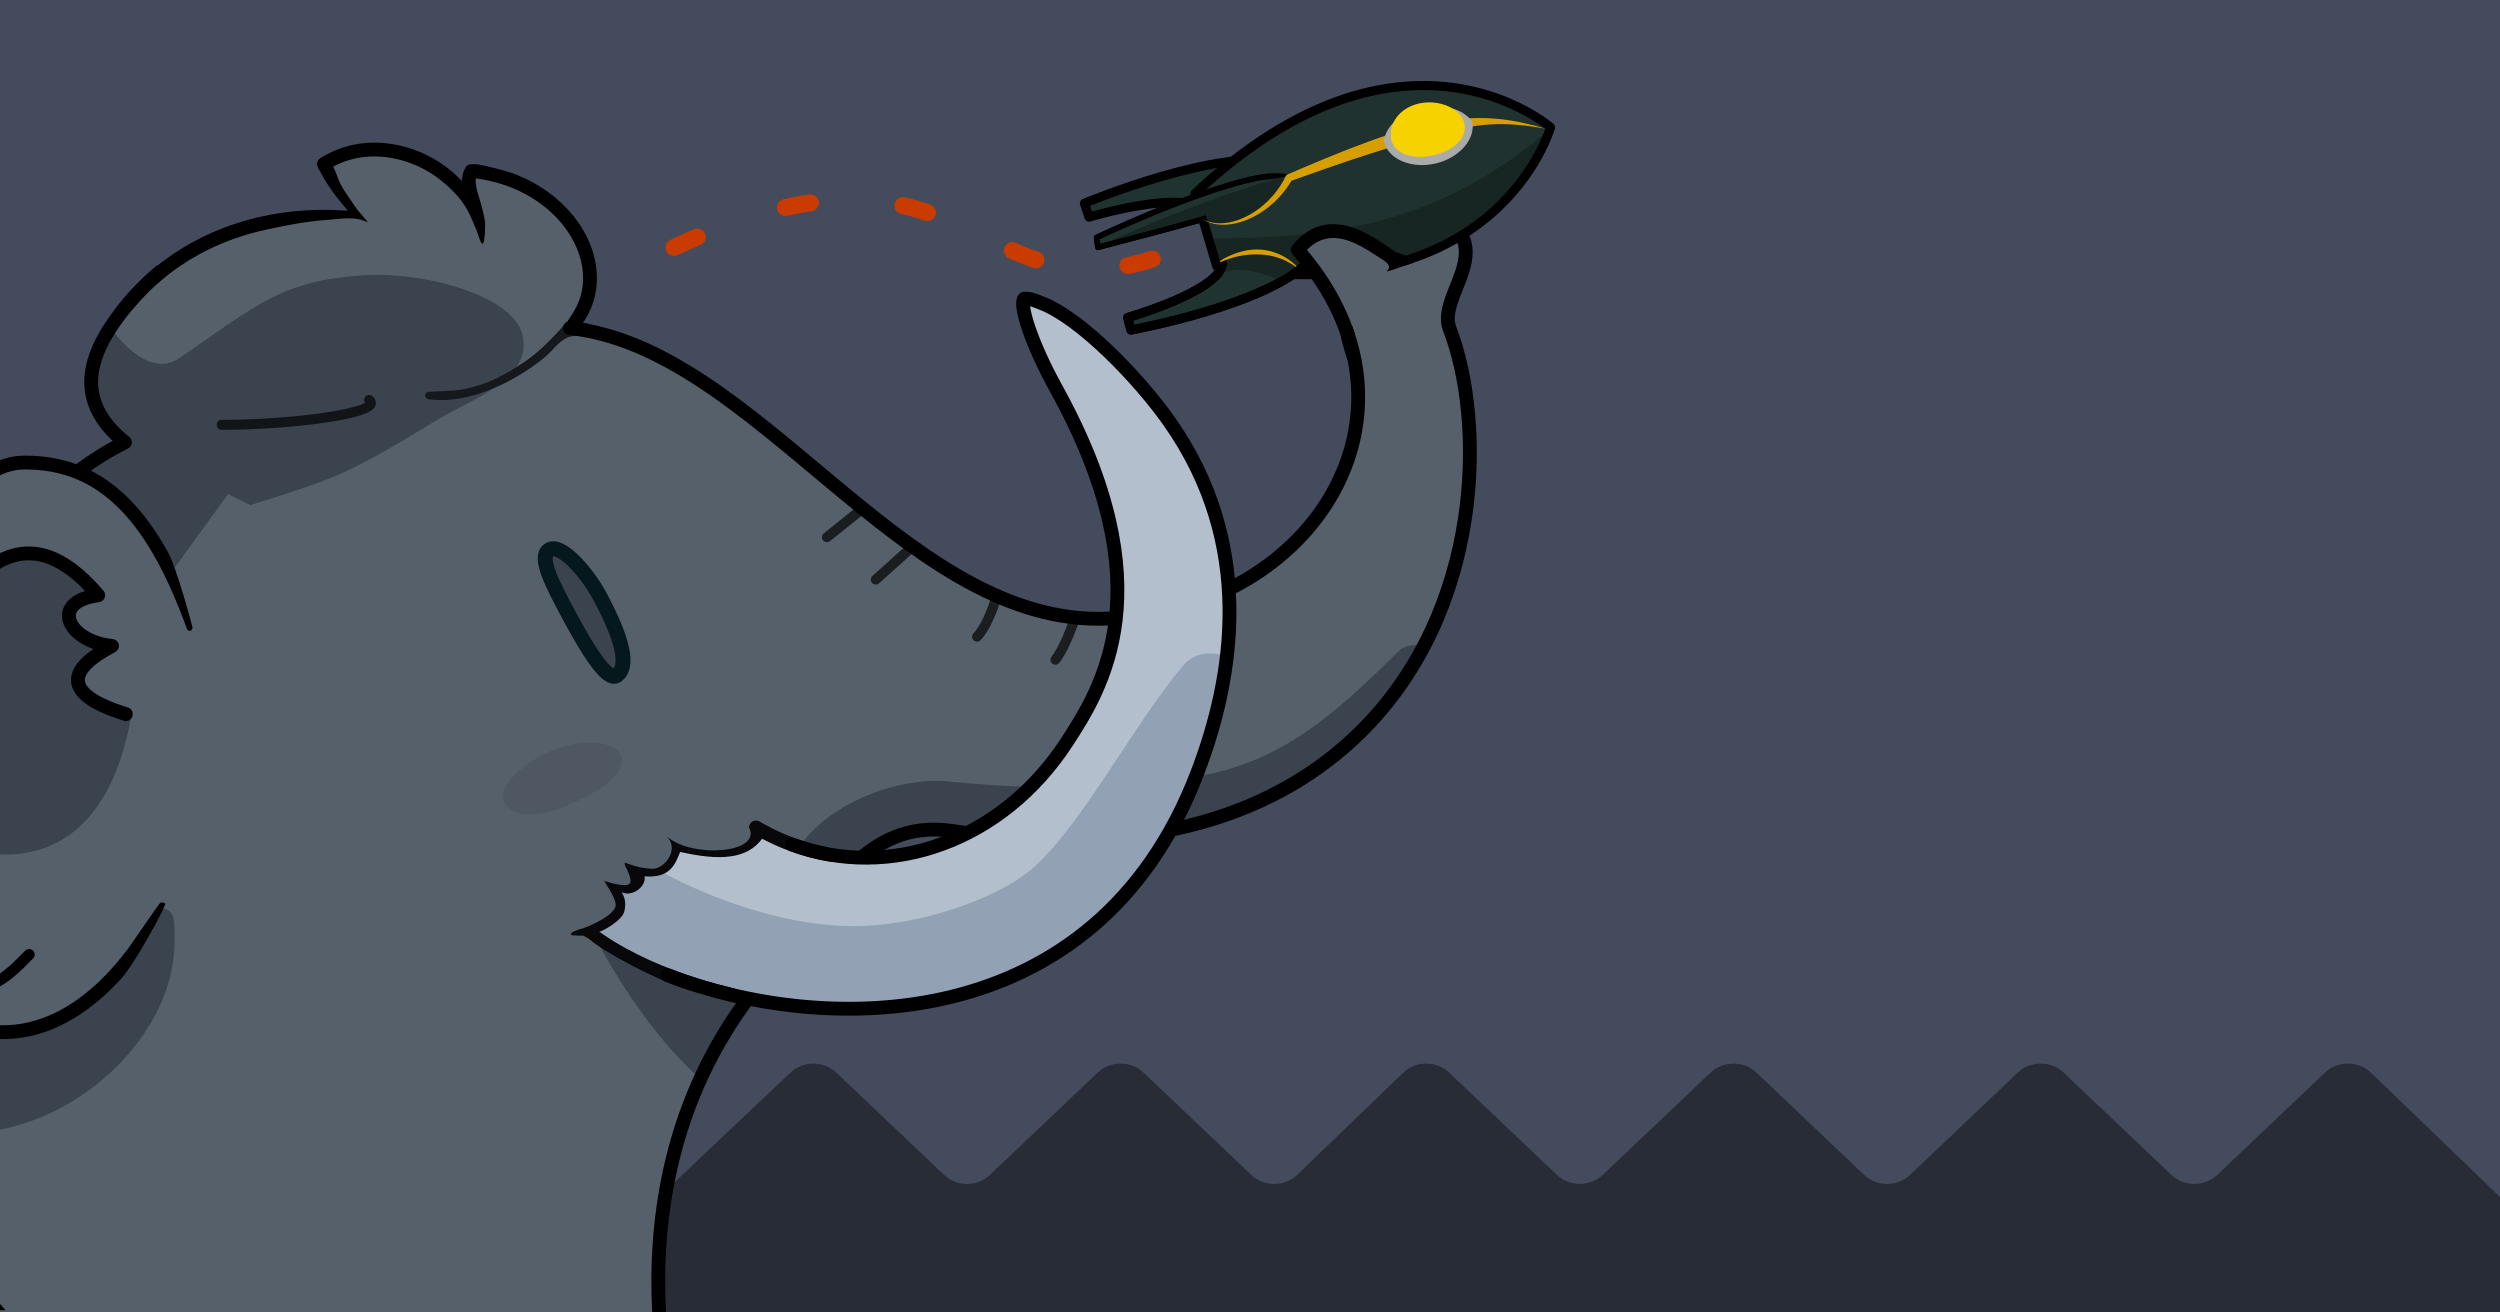 <?xml version="1.0" encoding="UTF-8" standalone="no"?>
<!-- Created with Inkscape (http://www.inkscape.org/) -->

<svg
   width="1200"
   height="630"
   viewBox="0 0 317.5 166.688"
   version="1.1"
   id="svg5"
   inkscape:version="1.1.2 (0a00cf5339, 2022-02-04)"
   sodipodi:docname="server-thumbnail.svg"
   xmlns:inkscape="http://www.inkscape.org/namespaces/inkscape"
   xmlns:sodipodi="http://sodipodi.sourceforge.net/DTD/sodipodi-0.dtd"
   xmlns="http://www.w3.org/2000/svg"
   xmlns:svg="http://www.w3.org/2000/svg">
  <sodipodi:namedview
     id="namedview7"
     pagecolor="#ffffff"
     bordercolor="#666666"
     borderopacity="1.0"
     inkscape:pageshadow="2"
     inkscape:pageopacity="0.0"
     inkscape:pagecheckerboard="0"
     inkscape:document-units="mm"
     showgrid="false"
     units="px"
     width="1200px"
     inkscape:zoom="0.54138697"
     inkscape:cx="782.25009"
     inkscape:cy="315.85541"
     inkscape:window-width="1920"
     inkscape:window-height="1019"
     inkscape:window-x="0"
     inkscape:window-y="61"
     inkscape:window-maximized="1"
     inkscape:current-layer="layer2" />
  <defs
     id="defs2" />
  <g
     inkscape:groupmode="layer"
     id="layer2"
     inkscape:label="Background">
    <rect
       style="fill:#444b5d;fill-opacity:1;stroke:#555555;stroke-width:0.412;stroke-opacity:0.99"
       id="rect1426"
       width="324.464"
       height="172.532"
       x="-3.588"
       y="-2.091" />
    <path
       d="m 103.298,135.077 c -1.045,0 -2.091,0.373 -2.887,1.12 L 83.79,151.924 V 166.688 H 317.5 v -14.664 l -16.423,-15.827 c -1.593,-1.493 -4.181,-1.493 -5.774,0 l -13.737,13.039 c -1.593,1.493 -4.179,1.493 -5.772,0 l -13.737,-13.039 c -1.593,-1.493 -4.179,-1.493 -5.772,0 l -13.737,13.039 c -1.593,1.493 -4.181,1.493 -5.774,0 l -13.735,-13.039 c -1.593,-1.493 -4.181,-1.493 -5.774,0 l -13.735,13.039 c -1.593,1.493 -4.181,1.493 -5.774,0 l -13.737,-13.039 c -1.593,-1.493 -4.179,-1.493 -5.772,0 l -13.536,13.039 c -1.593,1.493 -4.181,1.493 -5.774,0 l -13.737,-13.039 c -1.593,-1.493 -4.179,-1.493 -5.772,0 l -13.737,13.039 c -1.593,1.493 -4.179,1.493 -5.772,0 l -13.737,-13.039 c -0.796,-0.747 -1.842,-1.12 -2.887,-1.12 z"
       fill="#282c37"
       id="path848"
       style="stroke-width:0.995" />
  </g>
  <g
     inkscape:label="Layer 1"
     inkscape:groupmode="layer"
     id="layer1">
    <g
       style="clip-rule:evenodd;fill-rule:evenodd;stroke-linecap:round;stroke-linejoin:round;stroke-miterlimit:1.5"
       id="g1168"
       transform="matrix(0.702,0,0,0.702,-0.082,1.827)">
      <g
         id="mastodon">
        <path
           d="M -0.05,235.109 0.2,98.139 C 3.862,92.555 10.515,83.499 22.717,77.419 12.803,69.46 16.496,60.602 23.013,52.703 33.475,40.024 48.48,34.375 64.985,36.521 61.266,32.269 60.64,30.792 58.717,27.086 c 11.337,-7.311 27.917,1.7 28.167,13.5 -0.136,-6.404 -2.855,-8.783 -1.667,-12.167 0.289,-0.011 0.577,-0.052 0.858,-0.018 17.264,2.078 26.303,18.554 17.142,28.351 33.605,3.604 59.756,52.679 95.675,52.586 37.871,-0.099 62.192,-36.921 35.992,-66.752 6.067,-7.321 13.278,-0.917 17.667,1.833 2.75,-2.482 4.25,-4.389 10.666,-6.333 5.917,6.222 -2.963,13.342 -0.833,18.833 6.393,16.481 6.361,50.928 -16.368,73.137 -14.105,13.782 -37.142,23.22 -73.465,17.696 -16.123,-2.452 -22.891,11.917 -36.192,29.058 -15.251,19.656 -17.901,41.707 -16.995,58.174 z"
           style="fill:#56606b"
           id="path1018" />
        <path
           d="m 257.375,114.778 c 0.592,-1.223 -3.029,-0.751 -4,0.2 -10.167,9.967 -19.536,19.144 -34.2,22.4 -14.335,3.184 -33.1,2.867 -47.4,1.4 -9.93,-1.018 -24.681,4.919 -28.8,15 l 6.8,5.8 c 2.533,-4.849 8.314,-11.459 14.4,-11.8 11.933,-0.666 39.167,3.667 54.8,-1.8 15.568,-5.443 31.267,-16.466 38.4,-31.2 z"
           style="fill:#3a434e"
           id="path1020" />
        <path
           d="m 107.975,167.386 c 5.488,10.128 11.618,18.64 18.6,25 l 9.6,-16.8 z"
           style="fill:#3a434e"
           id="path1022" />
        <path
           d="m 22.975,76.978 c -5.43,-4.965 -11.864,-9.557 -2.6,-20 0,0 6.25,9.293 12.2,5.2 14.257,-9.806 18.61,-14.051 33.6,-15 10.62,-0.672 26.565,3.652 28.4,10.6 2.149,8.138 -8.933,11.667 -15.4,15.6 -6.131,3.73 -13.2,8.034 -19,10.4 -4.952,2.021 -14.8,5 -14.8,5 l -4,-2 -10,13.8 -17.8,-7.2 -5.4,-5.2 z"
           style="fill:#3a434e"
           id="path1024" />
        <path
           d="m 103.384,55.375 c 0.031,0.004 0.063,0.006 0.093,0.012 0.093,0.016 0.183,0.048 0.266,0.093 0.34,0.182 0.528,0.573 0.46,0.953 -0.023,0.123 -0.071,0.242 -0.142,0.346 -0.018,0.026 -0.038,0.05 -0.057,0.075 -0.155,0.183 1.259,1.058 1.102,1.239 -0.67,0.194 -0.923,-0.127 -2.229,0.338 -1.556,0.554 -3.048,2.689 -4.338,3.72 -1.363,1.088 -2.794,2.091 -4.283,2.997 -2.466,1.499 -5.101,2.746 -7.865,3.586 -2.049,0.622 -4.181,1.021 -6.326,1.043 -0.561,0.006 -1.121,-0.015 -1.679,-0.065 C 78.248,69.7 78.111,69.686 77.973,69.67 77.845,69.655 77.713,69.645 77.59,69.603 77.289,69.499 77.061,69.236 77,68.924 c -0.018,-0.093 0.182,-0.559 0.572,-0.626 0.448,-0.078 4.628,-0.144 5.858,-0.381 1.554,-0.298 3.26,-0.735 4.733,-1.31 2.455,-0.958 4.761,-2.334 6.942,-3.811 2.353,-1.594 4.356,-3.653 6.3,-5.727 0.421,-0.449 0.828,-0.909 1.225,-1.378 l 0.065,-0.069 c 0.024,-0.02 0.046,-0.042 0.071,-0.061 0.1,-0.077 0.215,-0.133 0.337,-0.163 0.082,-0.02 0.104,-0.018 0.187,-0.025 0.031,0 0.063,0.001 0.094,0.002 z"
           style="fill:#15181c;fill-rule:nonzero"
           id="path1026" />
        <path
           d="m 66.884,69.752 c 2.98,2.263 -13.562,4.511 -26.667,4.5"
           style="fill:none;stroke:#000000;stroke-width:1.8px;stroke-opacity:0.69"
           id="path1028" />
        <path
           d="m 149.717,94.586 5.834,-4.667"
           style="fill:none;stroke:#000000;stroke-width:1.8px;stroke-opacity:0.69"
           id="path1030" />
        <path
           d="m 158.551,102.252 6.5,-5.833"
           style="fill:none;stroke:#000000;stroke-width:1.8px;stroke-opacity:0.69"
           id="path1032" />
        <path
           d="m 176.884,112.586 c 1.34,-1.428 2.555,-4.052 3.667,-7.667"
           style="fill:none;stroke:#000000;stroke-width:1.8px;stroke-opacity:0.69"
           id="path1034" />
        <path
           d="m 191.051,116.752 c 1.163,-1.499 2.33,-4.107 3.5,-7.333"
           style="fill:none;stroke:#000000;stroke-width:1.8px;stroke-opacity:0.69"
           id="path1036" />
        <path
           d="m 99.384,96.919 c -1.799,1.324 0.46,5.835 3.756,11.95 3.064,5.687 6.811,12.002 8.577,10.717 2.85,-2.075 -0.356,-9.201 -3,-14.167 -2.482,-4.663 -7.318,-9.984 -9.333,-8.5 z"
           style="fill:#3a434e;stroke:#05181e;stroke-width:2.7px"
           id="path1038" />
        <path
           d="m 99.568,133.34 c 7.003,-3.042 12.226,-1.139 12.855,0.449 1.041,2.632 -1.712,5.944 -9.068,9.081 -7.533,3.213 -11.034,1.908 -12.229,-0.658 -0.837,-1.796 2.482,-6.282 8.442,-8.872 z"
           style="fill:#4f5862"
           id="path1040" />
        <path
           d="m -0.2,234.433 v -1.527 c 0.1,0.126 0.201,0.252 0.303,0.376 0.326,0.395 0.666,0.779 1.019,1.151 z M 106.381,55.955 c 1.339,0.253 -3.3,2.04 -3.3,2.04 -0.92,-0.093 -0.709,-1.267 -0.305,-2.441 0,0 0.705,-1.088 0.976,-1.51 0.536,-0.836 0.968,-1.738 1.276,-2.681 0.274,-0.836 0.449,-1.702 0.528,-2.578 0.052,-0.587 0.061,-1.177 0.029,-1.765 -0.023,-0.427 -0.068,-0.852 -0.132,-1.274 -0.488,-3.184 -2.092,-6.121 -4.222,-8.504 -0.374,-0.418 -0.766,-0.821 -1.173,-1.208 C 99.486,35.491 98.884,34.98 98.257,34.501 97.475,33.905 96.653,33.36 95.801,32.868 94.556,32.149 93.245,31.543 91.893,31.052 90.688,30.615 89.451,30.268 88.196,30.01 87.571,29.882 86.943,29.778 86.311,29.691 l -0.114,-0.015 c -0.122,1.02 0.171,2.034 0.455,3.003 0.159,0.533 0.323,1.064 0.478,1.598 0.272,0.951 0.511,1.91 0.68,2.885 0.185,1.072 0.006,3.929 -0.303,4.254 -0.345,0.363 -0.824,-1.27 -1.04,-2.014 -0.046,-0.156 -1.063,-2.533 -1.312,-3.07 -1.201,-2.584 -3.006,-4.466 -5.204,-6.252 -0.385,-0.313 -0.784,-0.612 -1.193,-0.895 -0.527,-0.363 -1.071,-0.701 -1.63,-1.012 -0.685,-0.38 -1.392,-0.721 -2.116,-1.019 -0.899,-0.369 -1.824,-0.674 -2.767,-0.907 -1.254,-0.311 -2.537,-0.49 -3.828,-0.536 -0.23,-0.007 -0.46,-0.01 -0.689,-0.009 -0.505,0.006 -1.009,0.03 -1.512,0.08 -0.96,0.094 -1.913,0.274 -2.841,0.543 -1.036,0.3 -2.034,0.713 -2.985,1.222 l -0.005,0.003 c 0.584,1.048 0.809,2.129 1.363,3.195 0.771,1.486 1.45,2.23 2.617,4.045 0.506,0.789 2.57,2.986 2.256,2.831 -2.438,-1.204 -4.796,-0.6 -7.533,-0.419 -3.657,0.241 -7.303,0.989 -10.886,1.76 -3.669,0.791 -7.245,2.021 -10.604,3.698 -2.608,1.303 -5.082,2.874 -7.365,4.688 -2.244,1.785 -4.301,3.803 -6.136,6.007 -0.583,0.7 -3.315,0.138 -2.816,-0.495 0.78,-0.991 1.595,-1.953 2.451,-2.878 1.356,-1.466 2.811,-2.841 4.352,-4.11 3.066,-2.526 6.474,-4.628 10.097,-6.254 3.043,-1.366 6.234,-2.397 9.494,-3.099 3.381,-0.729 6.835,-1.104 10.292,-1.154 1.694,-0.025 3.386,0.034 5.076,0.155 -0.222,-0.26 -0.441,-0.522 -0.661,-0.785 -0.914,-1.105 -1.803,-2.23 -2.61,-3.416 C 59.011,30.201 58.33,29.034 57.7,27.838 l -0.091,-0.174 c -0.117,-0.383 -0.208,-0.494 -0.099,-0.901 0.1,-0.375 0.252,-0.491 0.535,-0.731 0.041,-0.036 0.092,-0.059 0.138,-0.088 0.473,-0.299 0.96,-0.575 1.459,-0.827 1.594,-0.805 3.309,-1.36 5.069,-1.656 0.991,-0.166 1.993,-0.247 2.998,-0.259 0.157,0 0.157,0 0.315,0 0.84,0.011 1.678,0.068 2.511,0.179 1.862,0.248 3.69,0.746 5.428,1.461 2.235,0.92 4.328,2.198 6.149,3.79 0.533,0.466 1.039,0.96 1.522,1.478 l 0.034,0.036 c 0,-0.112 0.121,-1.168 0.289,-1.644 0.157,-0.443 0.573,-1.14 0.721,-1.211 0.667,-0.318 1.785,-0.243 3.413,0.152 2.003,0.486 4.018,0.956 5.919,1.753 0.987,0.415 1.95,0.886 2.881,1.415 0.794,0.451 1.564,0.943 2.306,1.476 0.53,0.38 1.045,0.782 1.543,1.203 3.133,2.648 5.645,6.142 6.76,10.12 0.18,0.643 0.323,1.297 0.424,1.957 0.153,1.003 0.211,2.021 0.163,3.035 -0.058,1.218 -0.269,2.428 -0.635,3.591 -0.427,1.357 -1.062,2.653 -1.875,3.82 0.269,0.044 0.536,0.093 0.804,0.142 z"
           id="path1042" />
        <path
           d="m 0.2,98.139 c 3.662,-5.584 10.315,-14.64 22.517,-20.72 -9.914,-7.959 -6.221,-16.817 0.296,-24.716 1.86,-2.254 3.864,-4.286 5.993,-6.091"
           style="fill:none;stroke:#000000;stroke-width:2.5px;stroke-linecap:butt;stroke-miterlimit:1.414"
           id="path1044" />
        <path
           d="m 103.217,56.752 c 33.605,3.604 59.756,52.679 95.675,52.586 37.871,-0.099 62.192,-36.921 35.992,-66.752 6.067,-7.321 13.278,-0.917 17.667,1.833 2.75,-2.482 4.25,-4.389 10.666,-6.333 5.917,6.222 -2.963,13.342 -0.833,18.833 6.393,16.481 6.361,50.928 -16.368,73.137 -14.105,13.782 -37.142,23.22 -73.465,17.696 -16.123,-2.452 -22.891,11.917 -36.192,29.058 -15.251,19.656 -17.901,41.707 -16.995,58.174"
           style="fill:none;stroke:#000000;stroke-width:2.5px;stroke-linecap:butt;stroke-miterlimit:1.414"
           id="path1046" />
      </g>
      <g
         id="ear">
        <path
           d="m -0.2,82.153 c 1.465,-0.675 2.995,-1.047 4.584,-1.067 14.728,-0.191 23.716,10.351 30.667,29.5 l -5.667,51.333 c -8.83,15.645 -19.32,22.601 -29.584,22.197 z"
           style="fill:#56606b"
           id="path1049" />
        <path
           d="m 29.575,161.778 c -6.286,14.409 -16.353,21.623 -29.8,22.4 l -0.8,17.8 c 17.772,-2.913 32.907,-18.909 32.708,-34.4 -0.031,-2.45 0.409,-5.588 -2.108,-5.8 z"
           style="fill:#3a434e"
           id="path1051" />
        <path
           d="m -0.322,181.638 0.437,1.238 c 0.17,0.004 0.17,0.004 0.339,0.006 0.386,0.001 0.771,-0.004 1.156,-0.022 0.854,-0.041 1.705,-0.137 2.547,-0.285 0.782,-0.137 1.557,-0.32 2.319,-0.544 0.548,-0.161 1.09,-0.344 1.624,-0.546 3.629,-1.374 6.866,-3.636 9.686,-6.276 0.463,-0.435 0.916,-0.88 1.36,-1.335 0.618,-0.634 1.216,-1.287 1.797,-1.955 0.769,-0.885 1.507,-1.798 2.216,-2.731 0.834,-1.099 5.784,-8.459 5.999,-8.498 0.143,-0.027 0.29,-0.028 0.434,-0.004 0.144,0.025 0.282,0.074 0.409,0.146 0.385,0.218 -5.943,11.794 -8.351,14.038 -0.5,0.467 -0.944,0.991 -1.433,1.47 -3.031,2.974 -6.524,5.542 -10.462,7.177 -0.507,0.211 -1.022,0.406 -1.542,0.584 -2.419,0.828 -4.964,1.277 -7.522,1.282 -0.338,10e-4 -0.676,-0.006 -1.013,-0.021 z m 0,-100.798 C 0.004,80.702 0.336,80.577 0.673,80.465 1.088,80.327 1.511,80.21 1.938,80.116 2.427,80.009 2.923,79.931 3.422,79.885 3.674,79.862 3.925,79.849 4.178,79.84 4.42,79.835 4.662,79.833 4.904,79.833 c 0.818,0.006 1.634,0.039 2.448,0.111 1.45,0.127 2.891,0.368 4.3,0.734 1.417,0.369 2.801,0.864 4.129,1.482 0.881,0.41 1.738,0.873 2.564,1.384 0.556,0.344 1.099,0.709 1.627,1.094 3.727,2.714 6.691,6.349 9.114,10.241 0.488,0.783 0.955,1.578 1.404,2.384 1.606,2.881 4.443,13.486 4.447,13.632 0.02,0.667 -0.655,0.719 -0.843,0.495 -0.126,-0.149 -0.136,-0.201 -0.218,-0.376 -0.161,-0.441 -0.323,-0.881 -0.488,-1.321 C 32.262,106.715 31.03,103.775 29.6,100.928 28.572,98.881 27.445,96.882 26.175,94.975 23.889,91.54 21.108,88.361 17.649,86.067 17.08,85.689 16.495,85.337 15.894,85.013 14.957,84.507 13.984,84.069 12.983,83.706 11.394,83.129 9.739,82.743 8.062,82.533 7.119,82.415 6.17,82.351 5.221,82.337 4.798,82.33 4.373,82.326 3.95,82.352 3.603,82.373 3.257,82.413 2.914,82.472 1.78,82.667 0.69,83.068 -0.322,83.609 Z"
           id="path1053" />
        <path
           d="m -0.283,99.086 c 5.874,-3.336 11.929,-1.378 18.167,6 -9.031,1.219 -5.404,8.43 2.5,9.166 -7.718,4.048 -8.567,8.798 3.5,12.534 -3.064,17.657 -11.848,25.767 -24.109,25.192"
           style="fill:#3a434e"
           id="path1055" />
        <path
           d="m 22.884,126.586 c -12.067,-3.736 -10.218,-8.286 -2.5,-12.334 -7.904,-0.736 -11.531,-7.947 -2.5,-9.166 -6.238,-7.378 -12.293,-9.336 -18.167,-6"
           style="fill:none;stroke:#000000;stroke-width:2.5px"
           id="path1057" />
        <path
           d="m 5.384,170.086 c -2.131,2.23 -4.079,3.994 -5.667,4.833"
           style="fill:none;stroke:#000000;stroke-width:2px"
           id="path1059" />
      </g>
      <g
         id="tooth">
        <path
           d="m 185.425,51.423 c 1.041,-0.089 2.306,0.5 3.031,0.773 7.107,2.685 17.611,13.538 23.16,21.398 15.745,22.304 11.694,46.438 5.101,63.658 -22.38,58.462 -90.231,44.968 -110.5,28.5 8.201,-2.251 12.497,-7.919 16.625,-14.912 8.739,2.011 13.697,1.952 14.042,-3.754 18.919,11.165 42.946,4.876 56.167,-15.334 6.391,-9.77 17.973,-28.086 -1.834,-64 -4.763,-8.636 -6.735,-15.404 -5.792,-16.329 z"
           style="fill:#b3bfcd"
           id="path1062" />
        <path
           d="m 120.019,155.243 -3.044,0.335 -4.4,3.4 c 0.926,3.558 -1.372,5.643 -4.653,7.046 27.684,17.335 60.967,17.571 83.211,3.419 16.456,-10.469 25.688,-28.819 31.042,-53.265 0,0 -4.899,-1.934 -7.8,1.4 -8.7,10 -18.813,29.711 -27.8,37.2 -6.466,5.389 -19.817,9.793 -30.388,10.144 -15.512,0.515 -31,-6.847 -36.168,-9.679 z"
           style="fill:#93a1b5"
           id="path1064" />
        <path
           d="m 132.369,176.081 c 2.968,0.715 5.221,3.704 1.785,2.969 -3.093,-0.662 -6.128,-1.563 -9.164,-2.451 -6.083,-1.779 -15.916,-7.174 -18.053,-9.141 -0.255,-0.234 -1.133,-0.712 -1.305,-0.78 -0.157,-0.062 -2.171,0.065 -2.231,-0.204 -0.091,-0.411 1.157,-0.859 1.722,-1.002 1.442,-0.366 6.464,-2.566 6.378,-4.411 -0.071,-1.527 -2.286,-4.351 -1.997,-4.273 0.343,0.093 4.752,1.594 4.652,0.058 l 0.011,-0.005 c 0.021,-0.103 0.014,-0.212 0.003,-0.316 -0.021,-0.184 -0.064,-0.365 -0.115,-0.543 -0.172,-0.595 -0.44,-1.16 -0.722,-1.709 l -0.057,-0.109 c -0.03,-0.074 -0.068,-0.146 -0.091,-0.223 -0.046,-0.155 -0.061,-0.317 -0.045,-0.478 2.882,1.016 3.671,1.014 4.918,1.103 2.078,0.148 5.061,-3.258 2.755,-5.813 4.448,3.951 17.188,3.059 14.821,-1.653 l 0.02,-0.239 c 0.058,-0.203 0.059,-0.263 0.174,-0.444 0.261,-0.413 0.754,-0.639 1.238,-0.568 0.212,0.031 0.258,0.069 0.45,0.158 0.216,0.127 0.432,0.252 0.65,0.376 1.142,0.64 2.311,1.231 3.51,1.757 2.333,1.023 4.768,1.813 7.259,2.346 3.736,0.8 4.381,3.379 0.462,2.643 -2.577,-0.484 -5.104,-1.224 -7.536,-2.2 -1.286,-0.516 -2.541,-1.101 -3.769,-1.741 l -0.102,-0.053 c -2.731,3.7 -7.577,4.022 -14.814,2.388 l -0.008,-0.004 c -0.971,2.432 -1.92,4.774 -6.447,4.417 0.391,1.834 -2.308,3.855 -4.2,2.849 0.639,0.769 0.902,2.042 0.545,3.501 -0.41,1.675 -4.052,3.667 -4.522,3.645 0.197,0.139 0.762,0.562 0.961,0.698 0.56,0.375 1.125,0.741 1.7,1.093 2.71,1.659 5.576,3.059 8.509,4.276 4.098,1.7 8.343,3.045 12.655,4.083 z"
           style="fill:#08080a"
           id="path1066" />
        <path
           d="m 143.441,150.197 c 17.632,6.463 37.877,-0.509 49.61,-18.445 6.391,-9.77 17.973,-28.086 -1.834,-64 -4.763,-8.636 -6.735,-15.404 -5.792,-16.329 1.041,-0.089 2.306,0.5 3.031,0.773 7.107,2.685 17.611,13.538 23.16,21.398 15.745,22.304 11.694,46.438 5.101,63.658 -18.433,48.151 -67.71,47.49 -95.844,36.558"
           style="fill:none;stroke:#000000;stroke-width:2.5px;stroke-linecap:butt;stroke-miterlimit:1.414"
           id="path1068" />
      </g>
      <g
         id="fairydust">
        <path
           d="m 218.411,35.777 c -3.4,-4.494 -21.276,0.906 -21.276,0.906 l -0.838,-2.508 c 0,0 25.291,-10.628 36.667,-7.244"
           style="fill:#1f3330;stroke:#000000;stroke-width:1.65px"
           id="path1071" />
        <path
           d="m 218.286,38.978 c 0,0 -0.889,-2.985 -1.962,-6.586 37.655,-35.279 64.279,-11.974 64.279,-11.974 l 0.012,0.041 c 0,0 -9.535,34.074 -60.356,25.145 -1.072,-3.602 -1.961,-6.586 -1.961,-6.586"
           style="fill:#1f3230"
           id="path1073" />
        <path
           d="m 218.836,40.526 c 25.477,0.134 43.331,-4.052 61.69,-19.785 0.293,-0.149 -6.478,25.922 -48.844,27.274 -5.939,-2.212 -8.261,-2.262 -12.156,-0.774 2.291,-0.796 0.053,-6.347 -0.69,-6.715 z"
           style="fill:#172523"
           id="path1075" />
        <path
           d="m 218.286,38.978 c 0,0 -0.889,-2.985 -1.962,-6.586 37.655,-35.279 64.279,-11.974 64.279,-11.974 l 0.012,0.041 c 0,0 -9.535,34.074 -60.356,25.145 -1.072,-3.602 -1.961,-6.586 -1.961,-6.586"
           style="fill:none;stroke:#000000;stroke-width:1.65px"
           id="path1077" />
        <path
           d="m 221.273,45.077 c -0.449,4.982 -17.14,9.762 -17.14,9.762 l 0.581,2.261 c 0,0 25.088,-4.559 32.343,-12.632"
           style="fill:#1f3330;stroke:#000000;stroke-width:1.65px"
           id="path1079" />
        <path
           d="m 221.14,42.984 c 8.607,-1.337 23.666,1.3 10.542,5.031 -5.939,-2.212 -8.261,-2.262 -12.156,-0.774 2.291,-0.796 2.357,-3.889 1.614,-4.257 z"
           style="fill:#172523"
           id="path1081" />
        <path
           d="m 221.273,45.077 c -0.449,4.982 -17.14,9.762 -17.14,9.762 l 0.581,2.261 c 0,0 25.088,-4.559 32.343,-12.632"
           style="fill:none;stroke:#000000;stroke-width:1.65px"
           id="path1083" />
        <path
           d="m 218.381,36.857 c -7.915,2.284 -19.654,5.284 -19.654,5.284 l -0.214,-1.787 c 0,0 23.303,-11.103 33.67,-11.388"
           style="fill:#1f3330"
           id="path1085" />
        <path
           d="M 198.526,42.074 C 216,34.22 223.667,32.038 233.179,28.984 c -0.166,0.044 -0.864,3.962 -5.779,6.858 -1.989,1.172 -4.624,2.65 -8.718,1.673 -1.533,-1.143 -14.094,3.738 -20.156,4.559 z"
           style="fill:#172523"
           id="path1087" />
        <path
           d="m 218.381,36.857 c -7.915,2.284 -19.654,5.284 -19.654,5.284 l -0.214,-1.787 c 0,0 23.303,-11.103 33.67,-11.388"
           style="fill:none"
           id="path1089" />
        <path
           d="m 232.936,28.876 c 0.392,0.696 -4.254,0.989 -5.076,1.151 -0.454,0.09 -1.896,0.419 -2.835,0.664 -2.426,0.635 -4.817,1.402 -7.184,2.228 -3.175,1.108 -6.309,2.329 -9.415,3.614 -3.067,1.269 -6.107,2.601 -9.117,3.999 l -0.257,0.12 0.103,0.863 c 1.193,-0.307 2.385,-0.617 3.577,-0.927 5.183,-1.357 10.362,-2.733 15.511,-4.212 l 0.276,0.961 c -3.226,0.927 -6.463,1.812 -9.706,2.679 -3.143,0.841 -6.291,1.665 -9.442,2.476 l -0.52,0.134 c -0.068,0.011 -0.085,0.019 -0.154,0.014 -0.183,-0.01 -0.349,-0.124 -0.425,-0.291 -0.029,-0.063 -0.029,-0.081 -0.042,-0.148 l -0.214,-1.788 c -0.002,-0.069 -0.007,-0.087 0.006,-0.155 0.02,-0.103 0.073,-0.197 0.149,-0.269 0.051,-0.047 0.069,-0.053 0.128,-0.087 0.342,-0.161 0.683,-0.321 1.026,-0.48 3.294,-1.517 6.622,-2.965 9.982,-4.331 3.17,-1.289 6.37,-2.509 9.614,-3.599 2.357,-0.792 4.74,-1.52 7.16,-2.095 0.924,-0.22 1.95,-0.415 2.894,-0.525 1.971,-0.23 3.961,0.004 3.961,0.004 z"
           style="fill-rule:nonzero"
           id="path1091" />
        <path
           d="m 232.936,28.876 c 0.392,0.696 -4.254,0.989 -5.076,1.151 -0.454,0.09 -1.896,0.419 -2.835,0.664 -2.426,0.635 -4.817,1.402 -7.184,2.228 -3.175,1.108 -6.309,2.329 -9.415,3.614 -3.067,1.269 -6.107,2.601 -9.117,3.999 l -0.257,0.12 0.103,0.863 c 1.193,-0.307 2.385,-0.617 3.577,-0.927 5.183,-1.357 10.362,-2.733 15.511,-4.212 l 0.276,0.961 c -3.226,0.927 -6.463,1.812 -9.706,2.679 -3.143,0.841 -6.291,1.665 -9.442,2.476 l -0.52,0.134 c -0.068,0.011 -0.085,0.019 -0.154,0.014 -0.183,-0.01 -0.349,-0.124 -0.425,-0.291 -0.029,-0.063 -0.029,-0.081 -0.042,-0.148 l -0.214,-1.788 c -0.002,-0.069 -0.007,-0.087 0.006,-0.155 0.02,-0.103 0.073,-0.197 0.149,-0.269 0.051,-0.047 0.069,-0.053 0.128,-0.087 0.342,-0.161 0.683,-0.321 1.026,-0.48 3.294,-1.517 6.622,-2.965 9.982,-4.331 3.17,-1.289 6.37,-2.509 9.614,-3.599 2.357,-0.792 4.74,-1.52 7.16,-2.095 0.924,-0.22 1.95,-0.415 2.894,-0.525 1.971,-0.23 3.961,0.004 3.961,0.004 z"
           style="fill-rule:nonzero"
           id="path1093" />
        <path
           d="m 227.651,42.528 c 1.034,0.018 2.059,0.203 3.039,0.533 0.573,0.193 1.133,0.435 1.663,0.728 0.538,0.298 1.053,0.64 1.533,1.026 0.24,0.193 0.586,0.539 0.811,0.749 l -0.165,0.103 c -0.12,-0.085 -0.347,-0.224 -0.469,-0.307 -0.127,-0.086 -0.256,-0.17 -0.387,-0.251 -1.039,-0.649 -2.195,-1.114 -3.391,-1.381 -0.363,-0.081 -0.731,-0.146 -1.1,-0.192 -0.449,-0.057 -0.9,-0.088 -1.352,-0.104 -0.458,-0.016 -0.917,-0.014 -1.374,0.012 -1.067,0.059 -2.129,0.237 -3.159,0.52 -0.774,0.212 -1.528,0.488 -2.264,0.805 l -0.121,0.052 -0.111,-0.228 c 0.458,-0.275 0.922,-0.531 1.404,-0.761 0.375,-0.179 0.757,-0.345 1.145,-0.493 0.193,-0.074 0.387,-0.147 0.584,-0.21 0.319,-0.102 0.64,-0.199 0.966,-0.276 0.332,-0.079 0.666,-0.146 1.002,-0.2 0.492,-0.078 0.991,-0.115 1.488,-0.125 0.086,-10e-4 0.172,0 0.258,0 z"
           style="fill:#d79e00;fill-rule:nonzero"
           id="path1095" />
        <path
           d="m 267.781,18.748 c 1.78,0.003 3.559,0.137 5.319,0.402 1.477,0.222 2.939,0.536 4.386,0.905 0.412,0.105 0.822,0.214 1.232,0.327 0.335,0.092 0.67,0.185 1.002,0.286 -0.512,-0.077 -1.022,-0.168 -1.534,-0.248 -1.548,-0.237 -3.104,-0.428 -4.669,-0.514 -0.818,-0.045 -1.637,-0.06 -2.457,-0.05 -0.763,0.009 -1.526,0.054 -2.286,0.12 -1.09,0.094 -2.175,0.243 -3.252,0.434 -0.586,0.104 -13.341,3.485 -13.777,3.618 -0.682,0.207 -1.361,0.422 -2.041,0.635 -0.569,0.179 -1.139,0.356 -1.707,0.538 -0.972,0.311 -1.94,0.631 -2.908,0.953 -0.595,0.199 -1.192,0.396 -1.787,0.597 -1.101,0.371 -2.199,0.751 -3.297,1.133 -1.776,0.619 -3.551,1.244 -5.32,1.883 l -0.462,0.165 -0.465,0.17 c -0.079,0.134 -0.16,0.267 -0.242,0.399 -0.196,0.308 -0.398,0.611 -0.611,0.907 -0.418,0.58 -0.872,1.134 -1.359,1.658 -0.588,0.635 -1.224,1.226 -1.901,1.765 -0.522,0.417 -1.068,0.803 -1.636,1.154 -0.467,0.289 -0.949,0.557 -1.445,0.793 -0.41,0.196 -0.827,0.375 -1.253,0.532 -0.33,0.121 -0.664,0.23 -1.002,0.325 -0.282,0.079 -0.566,0.149 -0.852,0.207 -1.665,0.34 -3.467,0.324 -5.039,-0.381 -0.296,-0.132 -0.577,-0.29 -0.848,-0.467 0.071,0.039 0.141,0.077 0.212,0.115 0.324,0.162 0.658,0.299 1.005,0.403 1.622,0.487 3.379,0.304 4.972,-0.205 0.271,-0.086 0.54,-0.183 0.804,-0.288 0.317,-0.126 0.629,-0.266 0.936,-0.416 0.405,-0.199 0.801,-0.419 1.187,-0.655 0.441,-0.27 0.869,-0.563 1.281,-0.877 0.552,-0.42 1.076,-0.876 1.569,-1.363 0.586,-0.578 1.128,-1.201 1.62,-1.86 0.402,-0.539 0.771,-1.103 1.103,-1.688 0.168,-0.298 0.324,-0.602 0.477,-0.907 l 0.048,-0.079 c 0.052,-0.063 0.062,-0.082 0.127,-0.134 0.065,-0.051 0.086,-0.057 0.159,-0.093 0,0 0.435,-0.186 0.652,-0.279 0.636,-0.274 1.272,-0.549 1.909,-0.821 1.25,-0.532 2.501,-1.065 3.758,-1.582 0.9,-0.371 1.8,-0.737 2.703,-1.098 0.769,-0.309 1.539,-0.617 2.312,-0.916 1.122,-0.433 2.248,-0.856 3.377,-1.27 0.404,-0.149 0.808,-0.297 1.214,-0.44 0.828,-0.294 1.662,-0.575 2.496,-0.852 0.478,-0.158 13.231,-2.838 13.847,-2.873 0.581,-0.033 1.162,-0.053 1.744,-0.064 0.233,-0.002 0.466,-0.004 0.699,-0.004 z"
           style="fill:#d79e00;fill-rule:nonzero"
           id="path1097" />
        <path
           d="m 266.449,19.31 c 0.709,3.214 -2.34,6.722 -6.736,7.691 -4.395,0.969 -8.539,-0.854 -9.248,-4.069 0.496,-3.215 3.431,-5.125 6.847,-5.802 3.095,-0.614 6.621,-0.794 9.137,2.18 z"
           style="fill:#aaaaaa"
           id="path1099" />
        <path
           d="m 265.046,19.718 c 0.589,2.67 -2.009,4.993 -5.661,5.798 -3.652,0.805 -6.984,-0.21 -7.573,-2.881 -0.588,-2.671 1.389,-5.714 5.042,-6.519 3.652,-0.805 7.604,0.931 8.192,3.602 z"
           style="fill:#f5d200"
           id="path1101" />
      </g>
      <g
         id="snout">
        <path
           d="m 234.967,42.396 c 2.764,-4.253 8.761,-4.06 18.176,0.832 3.047,9.604 -4.024,9.242 -9.28,13.888 z"
           style="fill:#56606b"
           id="path1104" />
        <path
           d="m 242.496,57.519 c -1.207,-3.352 -2.893,-6.521 -4.913,-9.453 -1.119,-1.624 -2.342,-3.173 -3.64,-4.658 l -0.227,-0.376 c -0.027,-0.144 -0.08,-0.286 -0.082,-0.432 -0.002,-0.147 0.023,-0.296 0.072,-0.434 0.079,-0.221 0.166,-0.321 0.293,-0.471 0.152,-0.181 0.309,-0.358 0.47,-0.531 0.816,-0.877 1.754,-1.65 2.814,-2.214 0.582,-0.31 1.197,-0.555 1.834,-0.723 0.433,-0.115 0.875,-0.195 1.32,-0.239 0.319,-0.032 0.639,-0.046 0.96,-0.042 2.04,0.019 4.007,0.721 5.805,1.642 0.293,0.15 0.583,0.307 0.871,0.469 0.376,0.212 0.747,0.432 1.114,0.659 0.442,0.273 0.879,0.556 1.313,0.842 0.631,0.418 1.257,0.845 1.887,1.265 l 0.032,0.021 c 0.951,0.603 6.117,1.629 1.849,2.576 0,0 -3.661,1.412 -3.216,0.98 1.101,-1.068 -0.522,-1.829 -1.931,-2.756 -0.413,-0.272 -0.827,-0.541 -1.248,-0.801 -0.381,-0.235 -0.766,-0.464 -1.158,-0.681 -0.301,-0.168 -0.606,-0.329 -0.916,-0.481 -0.217,-0.108 -0.437,-0.211 -0.659,-0.308 -1.485,-0.655 -3.134,-1.107 -4.765,-0.858 -0.251,0.038 -0.498,0.092 -0.741,0.162 -0.408,0.118 -0.802,0.28 -1.176,0.479 -0.68,0.362 -1.287,0.843 -1.837,1.379 l -0.064,0.064 -0.006,0.007 c 0.215,0.255 0.427,0.512 0.638,0.771 1.227,1.516 2.378,3.093 3.426,4.739 1.874,2.945 3.424,6.102 4.531,9.414 l 0.026,0.079 c 0.479,2.186 0.175,12.285 -2.676,-0.09 z"
           id="path1106" />
      </g>
      <g
         id="exaust">
        <path
           d="m 122.061,42.168 c 53.834,-25.301 54.332,14.346 89,1.25"
           style="fill:none;stroke:#ca3b00;stroke-width:3.06px;stroke-dasharray:4.6, 16.85, 0, 0"
           id="path1109" />
      </g>
    </g>
  </g>
</svg>

